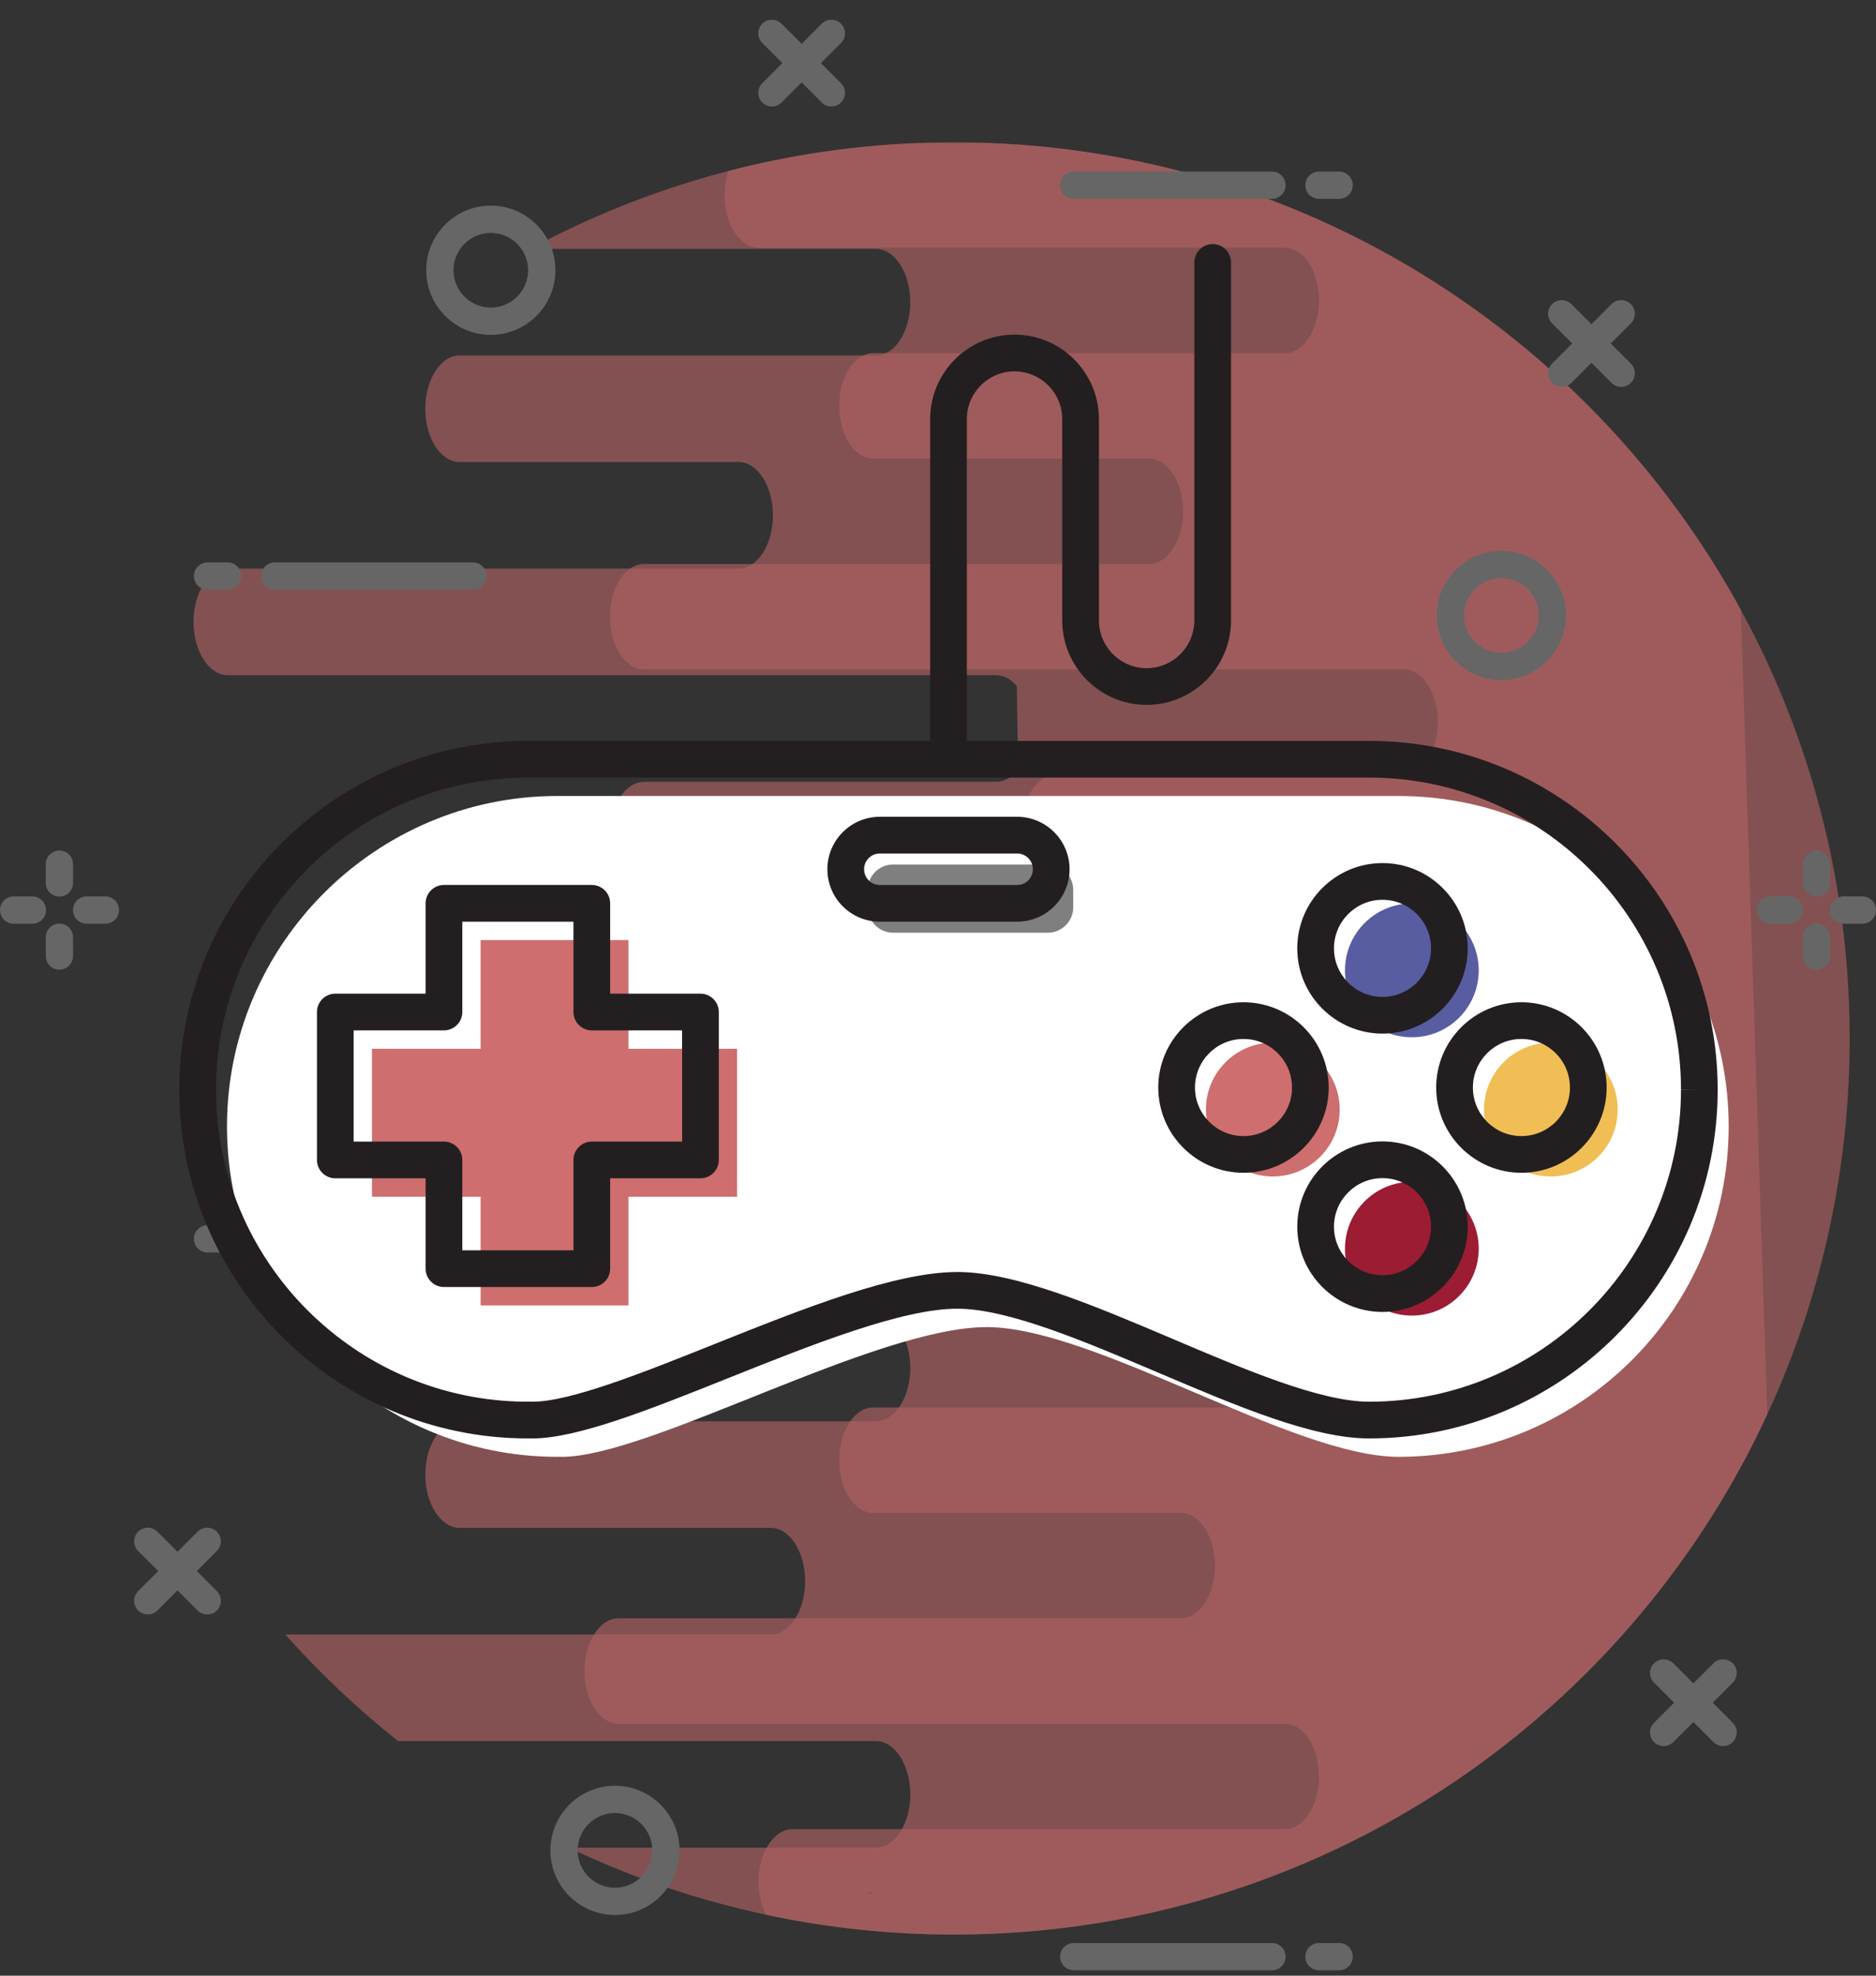 <svg width="95" height="100" viewBox="0 0 95 100" fill="none" xmlns="http://www.w3.org/2000/svg">
<rect x="0" y="0" width="95" height="100" fill="#333333" stroke="none"/>
<g opacity="0.8">
<g opacity="0.8">
<path opacity="0.8" d="M44.158 95.825L43.77 95.906C43.916 95.851 44.064 95.797 44.209 95.74L44.158 95.825ZM88.152 30.863C80.737 17.277 66.575 7.904 50.168 7.243L46.343 7.247C39.309 7.547 32.69 9.448 26.841 12.597H36.37H44.358C45.314 12.597 46.097 13.81 46.097 15.294C46.097 16.778 45.314 17.991 44.358 17.991H36.37H23.275C22.319 17.991 21.536 19.205 21.536 20.689C21.536 22.173 22.319 23.386 23.275 23.386H36.37H37.403C38.359 23.386 39.141 24.6 39.141 26.084C39.141 27.567 38.359 28.781 37.403 28.781H36.37H17.406H11.538C10.581 28.781 9.799 29.995 9.799 31.479C9.799 32.962 10.581 34.176 11.538 34.176H17.406H36.37H50.444C50.837 34.176 51.199 34.383 51.491 34.727L51.558 38.94C51.255 39.333 50.867 39.571 50.444 39.571H36.37H32.621C31.665 39.571 30.882 40.785 30.882 42.269C30.882 43.752 31.665 44.966 32.621 44.966H36.37H45.88C46.836 44.966 47.618 46.18 47.618 47.663C47.618 49.147 46.836 50.361 45.88 50.361H36.37H24.362C23.405 50.361 22.623 51.575 22.623 53.058C22.623 54.542 23.405 55.755 24.362 55.755H36.37H39.033C39.989 55.755 40.772 56.97 40.772 58.453C40.772 59.937 39.989 61.151 39.033 61.151H36.37H17.406C16.45 61.151 15.668 62.364 15.668 63.848C15.668 65.332 16.45 66.546 17.406 66.546H36.37H44.358C45.314 66.546 46.097 67.759 46.097 69.243C46.097 70.726 45.314 71.941 44.358 71.941H36.37H23.275C22.319 71.941 21.536 73.154 21.536 74.638C21.536 76.121 22.319 77.335 23.275 77.335H36.37H39.033C39.989 77.335 40.772 78.549 40.772 80.032C40.772 81.516 39.989 82.73 39.033 82.73H36.37H17.406H14.445C16.191 84.688 18.102 86.494 20.16 88.125H36.37H44.358C45.314 88.125 46.097 89.339 46.097 90.822C46.097 92.306 45.314 93.52 44.358 93.52H36.37H28.806C34.715 96.338 41.328 97.918 48.311 97.918C66.566 97.918 82.3 87.132 89.494 71.586L88.152 30.863Z" fill="#CE6E6E"/>
</g>
<g opacity="0.8">
<path opacity="0.8" d="M48.309 7.202C44.363 7.202 40.536 7.707 36.886 8.653C36.764 9.019 36.694 9.432 36.694 9.87C36.694 11.337 37.468 12.538 38.414 12.538H57.172H65.073C66.019 12.538 66.793 13.739 66.793 15.206C66.793 16.674 66.019 17.874 65.073 17.874H57.172H44.219C43.273 17.874 42.499 19.075 42.499 20.543C42.499 22.01 43.273 23.211 44.219 23.211H57.172H58.193C59.139 23.211 59.913 24.411 59.913 25.878C59.913 27.346 59.139 28.547 58.193 28.547H57.172H38.414H32.61C31.663 28.547 30.89 29.747 30.89 31.215C30.89 32.682 31.663 33.883 32.61 33.883H38.414H57.172H71.093C72.039 33.883 72.813 35.084 72.813 36.551C72.813 38.019 72.039 39.219 71.093 39.219H57.172H53.464C52.518 39.219 51.744 40.42 51.744 41.887C51.744 43.355 52.518 44.556 53.464 44.556H57.172H66.578C67.524 44.556 68.298 45.756 68.298 47.224C68.298 48.691 67.524 49.892 66.578 49.892H57.172H45.294C44.348 49.892 43.574 51.092 43.574 52.56C43.574 54.028 44.348 55.228 45.294 55.228H57.172H59.806C60.752 55.228 61.526 56.429 61.526 57.896C61.526 59.364 60.752 60.564 59.806 60.564H57.172H38.414C37.468 60.564 36.694 61.765 36.694 63.233C36.694 64.7 37.468 65.901 38.414 65.901H57.172H65.073C66.019 65.901 66.793 67.101 66.793 68.569C66.793 70.036 66.019 71.237 65.073 71.237H57.172H44.219C43.273 71.237 42.499 72.438 42.499 73.905C42.499 75.372 43.273 76.573 44.219 76.573H57.172H59.806C60.752 76.573 61.526 77.774 61.526 79.241C61.526 80.709 60.752 81.909 59.806 81.909H57.172H38.414H31.32C30.374 81.909 29.6 83.11 29.6 84.577C29.6 86.045 30.374 87.246 31.32 87.246H38.414H57.172H65.073C66.019 87.246 66.793 88.446 66.793 89.914C66.793 91.381 66.019 92.582 65.073 92.582H57.172H40.134C39.188 92.582 38.414 93.783 38.414 95.25C38.414 95.879 38.557 96.458 38.794 96.915C41.863 97.57 45.045 97.918 48.309 97.918C73.359 97.918 93.667 77.611 93.667 52.56C93.667 27.509 73.359 7.202 48.309 7.202Z" fill="#CE6E6E"/>
</g>
</g>
<path d="M67.813 10.065H66.792C66.411 10.065 66.102 9.755 66.102 9.374C66.102 8.993 66.411 8.684 66.792 8.684H67.813C68.195 8.684 68.504 8.993 68.504 9.374C68.504 9.755 68.195 10.065 67.813 10.065Z" fill="#666666"/>
<path d="M64.412 10.065H54.374C53.993 10.065 53.684 9.755 53.684 9.374C53.684 8.993 53.993 8.684 54.374 8.684H64.412C64.794 8.684 65.103 8.993 65.103 9.374C65.103 9.755 64.794 10.065 64.412 10.065Z" fill="#666666"/>
<path d="M11.53 63.395H10.509C10.127 63.395 9.818 63.086 9.818 62.704C9.818 62.323 10.127 62.014 10.509 62.014H11.53C11.912 62.014 12.22 62.323 12.22 62.704C12.22 63.086 11.912 63.395 11.53 63.395Z" fill="#666666"/>
<path d="M23.951 63.395H13.913C13.532 63.395 13.223 63.086 13.223 62.704C13.223 62.323 13.532 62.014 13.913 62.014H23.951C24.333 62.014 24.642 62.323 24.642 62.704C24.642 63.086 24.333 63.395 23.951 63.395Z" fill="#666666"/>
<path d="M11.53 29.848H10.509C10.127 29.848 9.818 29.539 9.818 29.157C9.818 28.776 10.127 28.467 10.509 28.467H11.53C11.912 28.467 12.22 28.776 12.22 29.157C12.22 29.539 11.912 29.848 11.53 29.848Z" fill="#666666"/>
<path d="M23.951 29.848H13.913C13.532 29.848 13.223 29.539 13.223 29.157C13.223 28.776 13.532 28.467 13.913 28.467H23.951C24.333 28.467 24.642 28.776 24.642 29.157C24.642 29.539 24.333 29.848 23.951 29.848Z" fill="#666666"/>
<path d="M67.813 99.727H66.792C66.411 99.727 66.102 99.418 66.102 99.036C66.102 98.655 66.411 98.346 66.792 98.346H67.813C68.195 98.346 68.504 98.655 68.504 99.036C68.504 99.418 68.195 99.727 67.813 99.727Z" fill="#666666"/>
<path d="M64.412 99.727H54.374C53.993 99.727 53.684 99.418 53.684 99.036C53.684 98.655 53.993 98.346 54.374 98.346H64.412C64.794 98.346 65.103 98.655 65.103 99.036C65.103 99.418 64.794 99.727 64.412 99.727Z" fill="#666666"/>
<path d="M76.028 29.262C74.986 29.262 74.138 30.109 74.138 31.151C74.138 32.193 74.986 33.041 76.028 33.041C77.07 33.041 77.918 32.193 77.918 31.151C77.918 30.109 77.07 29.262 76.028 29.262ZM76.028 34.422C74.225 34.422 72.758 32.955 72.758 31.151C72.758 29.348 74.225 27.881 76.028 27.881C77.831 27.881 79.299 29.348 79.299 31.151C79.299 32.955 77.831 34.422 76.028 34.422Z" fill="#666666"/>
<path d="M76.028 62.957C74.986 62.957 74.138 63.805 74.138 64.847C74.138 65.889 74.986 66.737 76.028 66.737C77.07 66.737 77.918 65.889 77.918 64.847C77.918 63.805 77.07 62.957 76.028 62.957ZM76.028 68.117C74.225 68.117 72.758 66.65 72.758 64.847C72.758 63.043 74.225 61.576 76.028 61.576C77.831 61.576 79.299 63.043 79.299 64.847C79.299 66.65 77.831 68.117 76.028 68.117Z" fill="#666666"/>
<path d="M24.854 11.789C23.812 11.789 22.965 12.637 22.965 13.679C22.965 14.721 23.812 15.569 24.854 15.569C25.896 15.569 26.744 14.721 26.744 13.679C26.744 12.637 25.896 11.789 24.854 11.789ZM24.854 16.949C23.051 16.949 21.584 15.482 21.584 13.679C21.584 11.875 23.051 10.408 24.854 10.408C26.658 10.408 28.125 11.875 28.125 13.679C28.125 15.482 26.658 16.949 24.854 16.949Z" fill="#666666"/>
<path d="M31.142 91.767C30.1 91.767 29.252 92.615 29.252 93.657C29.252 94.699 30.1 95.547 31.142 95.547C32.184 95.547 33.031 94.699 33.031 93.657C33.031 92.615 32.184 91.767 31.142 91.767ZM31.142 96.928C29.338 96.928 27.871 95.461 27.871 93.657C27.871 91.854 29.338 90.387 31.142 90.387C32.945 90.387 34.412 91.854 34.412 93.657C34.412 95.461 32.945 96.928 31.142 96.928Z" fill="#666666"/>
<path d="M82.096 19.582C81.919 19.582 81.743 19.515 81.608 19.38L78.597 16.369C78.327 16.099 78.327 15.662 78.597 15.392C78.867 15.123 79.303 15.123 79.573 15.392L82.584 18.403C82.854 18.673 82.854 19.11 82.584 19.38C82.449 19.515 82.273 19.582 82.096 19.582Z" fill="#666666"/>
<path d="M79.085 19.582C78.908 19.582 78.732 19.515 78.597 19.38C78.327 19.11 78.327 18.673 78.597 18.403L81.608 15.392C81.877 15.123 82.314 15.123 82.584 15.392C82.854 15.662 82.854 16.099 82.584 16.369L79.573 19.38C79.438 19.515 79.262 19.582 79.085 19.582Z" fill="#666666"/>
<path d="M42.1 5.391C41.923 5.391 41.746 5.323 41.612 5.188L38.601 2.177C38.331 1.908 38.331 1.47 38.601 1.201C38.87 0.931 39.307 0.931 39.577 1.201L42.588 4.212C42.858 4.482 42.858 4.919 42.588 5.188C42.453 5.323 42.276 5.391 42.1 5.391Z" fill="#666666"/>
<path d="M39.089 5.391C38.912 5.391 38.735 5.323 38.601 5.188C38.331 4.919 38.331 4.482 38.601 4.212L41.612 1.201C41.881 0.931 42.319 0.931 42.588 1.201C42.858 1.47 42.858 1.908 42.588 2.177L39.577 5.188C39.442 5.323 39.266 5.391 39.089 5.391Z" fill="#666666"/>
<path d="M87.258 88.379C87.081 88.379 86.905 88.311 86.77 88.177L83.759 85.165C83.489 84.896 83.489 84.459 83.759 84.189C84.029 83.92 84.465 83.92 84.735 84.189L87.746 87.2C88.016 87.47 88.016 87.907 87.746 88.177C87.611 88.311 87.435 88.379 87.258 88.379Z" fill="#666666"/>
<path d="M84.247 88.379C84.07 88.379 83.894 88.311 83.759 88.177C83.489 87.907 83.489 87.47 83.759 87.2L86.77 84.189C87.04 83.92 87.477 83.92 87.746 84.189C88.016 84.459 88.016 84.896 87.746 85.165L84.735 88.177C84.6 88.311 84.424 88.379 84.247 88.379Z" fill="#666666"/>
<path d="M10.494 81.717C10.318 81.717 10.141 81.649 10.006 81.515L6.995 78.503C6.726 78.234 6.726 77.797 6.995 77.527C7.265 77.257 7.702 77.257 7.971 77.527L10.983 80.538C11.252 80.808 11.252 81.245 10.983 81.515C10.848 81.649 10.671 81.717 10.494 81.717Z" fill="#666666"/>
<path d="M7.483 81.717C7.307 81.717 7.13 81.649 6.995 81.515C6.726 81.245 6.726 80.808 6.995 80.538L10.006 77.527C10.276 77.258 10.713 77.258 10.982 77.527C11.252 77.797 11.252 78.234 10.982 78.503L7.972 81.515C7.837 81.649 7.66 81.717 7.483 81.717Z" fill="#666666"/>
<path d="M90.613 46.754H89.663C89.282 46.754 88.973 46.445 88.973 46.063C88.973 45.682 89.282 45.373 89.663 45.373H90.613C90.994 45.373 91.303 45.682 91.303 46.063C91.303 46.445 90.994 46.754 90.613 46.754Z" fill="#666666"/>
<path d="M94.31 46.754H93.36C92.979 46.754 92.67 46.445 92.67 46.063C92.67 45.682 92.979 45.373 93.36 45.373H94.31C94.691 45.373 95 45.682 95 46.063C95 46.445 94.691 46.754 94.31 46.754Z" fill="#666666"/>
<path d="M91.989 45.381C91.608 45.381 91.299 45.072 91.299 44.691V43.741C91.299 43.359 91.608 43.05 91.989 43.05C92.371 43.05 92.68 43.359 92.68 43.741V44.691C92.68 45.072 92.371 45.381 91.989 45.381Z" fill="#666666"/>
<path d="M91.989 49.08C91.608 49.08 91.299 48.771 91.299 48.39V47.44C91.299 47.058 91.608 46.749 91.989 46.749C92.371 46.749 92.68 47.058 92.68 47.44V48.39C92.68 48.771 92.371 49.08 91.989 49.08Z" fill="#666666"/>
<path d="M1.64 46.754H0.69C0.309 46.754 0 46.445 0 46.063C0 45.682 0.309 45.373 0.69 45.373H1.64C2.022 45.373 2.331 45.682 2.331 46.063C2.331 46.445 2.022 46.754 1.64 46.754Z" fill="#666666"/>
<path d="M5.336 46.754H4.386C4.004 46.754 3.695 46.445 3.695 46.063C3.695 45.682 4.004 45.373 4.386 45.373H5.336C5.717 45.373 6.026 45.682 6.026 46.063C6.026 46.445 5.717 46.754 5.336 46.754Z" fill="#666666"/>
<path d="M3.009 45.381C2.627 45.381 2.318 45.072 2.318 44.691V43.741C2.318 43.359 2.627 43.05 3.009 43.05C3.39 43.05 3.699 43.359 3.699 43.741V44.691C3.699 45.072 3.39 45.381 3.009 45.381Z" fill="#666666"/>
<path d="M3.009 49.08C2.627 49.08 2.318 48.771 2.318 48.39V47.44C2.318 47.058 2.627 46.749 3.009 46.749C3.39 46.749 3.699 47.058 3.699 47.44V48.39C3.699 48.771 3.39 49.08 3.009 49.08Z" fill="#666666"/>
<path d="M87.539 57.011C87.538 47.776 80.051 40.289 70.815 40.289H28.219C19.02 40.289 11.494 47.816 11.494 57.014V57.014C11.494 66.212 19.02 73.738 28.219 73.738L28.248 73.733C28.318 73.734 28.387 73.738 28.456 73.738C32.916 73.738 44.379 67.138 50.012 67.172C55.465 67.206 65.498 73.738 70.815 73.738C80.051 73.738 87.538 66.252 87.539 57.017V57.014V57.014V57.011Z" fill="white"/>
<path d="M48.483 64.383H48.533C51.453 64.401 55.48 66.111 59.374 67.765C63.058 69.33 66.868 70.948 69.33 70.948C78.038 70.948 85.124 63.864 85.125 55.156L86.054 55.151H85.125C85.124 46.443 78.038 39.358 69.33 39.358H26.733C18.024 39.358 10.938 46.444 10.938 55.153C10.938 63.837 17.982 70.907 26.656 70.948L26.773 70.943L26.971 70.948C28.884 70.948 32.602 69.463 36.197 68.025C40.678 66.234 45.31 64.383 48.483 64.383ZM69.33 72.807C66.489 72.807 62.68 71.189 58.647 69.475C54.922 67.893 51.069 66.257 48.521 66.241C45.71 66.216 41.023 68.098 36.886 69.751C32.955 71.322 29.242 72.807 26.971 72.807C26.923 72.807 26.874 72.805 26.826 72.803L26.81 72.803L26.733 72.807C16.999 72.807 9.08 64.887 9.08 55.153C9.08 45.419 16.999 37.5 26.733 37.5H69.33C79.062 37.5 86.982 45.418 86.983 55.151V55.153C86.982 64.889 79.062 72.807 69.33 72.807Z" fill="#231F20"/>
<path d="M35.841 51.594H30.339V46.092H22.852V51.594H17.35V59.082H22.852V64.584H30.339V59.082H35.841V51.594Z" fill="white"/>
<path d="M37.327 53.085H31.826V47.583H24.338V53.085H18.836V60.572H24.338V66.074H31.826V60.572H37.327V53.085Z" fill="#CE6E6E"/>
<path d="M23.411 63.284H29.04V58.711C29.04 58.198 29.456 57.782 29.969 57.782H34.542V52.153H29.969C29.456 52.153 29.04 51.737 29.04 51.224V46.651H23.411V51.224C23.411 51.737 22.995 52.153 22.482 52.153H17.909V57.782H22.482C22.995 57.782 23.411 58.198 23.411 58.711V63.284ZM29.969 65.143H22.482C21.969 65.143 21.553 64.727 21.553 64.213V59.64H16.98C16.467 59.64 16.051 59.224 16.051 58.711V51.224C16.051 50.711 16.467 50.295 16.98 50.295H21.553V45.722C21.553 45.209 21.969 44.793 22.482 44.793H29.969C30.482 44.793 30.898 45.209 30.898 45.722V50.295H35.471C35.984 50.295 36.4 50.711 36.4 51.224V58.711C36.4 59.224 35.984 59.64 35.471 59.64H30.898V64.213C30.898 64.727 30.482 65.143 29.969 65.143" fill="#231F20"/>
<path d="M73.394 48.373C73.394 50.244 71.878 51.76 70.007 51.76C68.137 51.76 66.621 50.244 66.621 48.373C66.621 46.503 68.137 44.987 70.007 44.987C71.878 44.987 73.394 46.503 73.394 48.373Z" fill="white"/>
<path d="M73.394 62.461C73.394 64.331 71.878 65.848 70.007 65.848C68.137 65.848 66.621 64.331 66.621 62.461C66.621 60.591 68.137 59.075 70.007 59.075C71.878 59.075 73.394 60.591 73.394 62.461Z" fill="white"/>
<path d="M77.045 58.803C75.174 58.803 73.658 57.286 73.658 55.416C73.658 53.546 75.174 52.03 77.045 52.03C78.915 52.03 80.431 53.546 80.431 55.416C80.431 57.286 78.915 58.803 77.045 58.803Z" fill="white"/>
<path d="M62.969 58.803C61.098 58.803 59.582 57.286 59.582 55.416C59.582 53.546 61.098 52.03 62.969 52.03C64.839 52.03 66.355 53.546 66.355 55.416C66.355 57.286 64.839 58.803 62.969 58.803Z" fill="white"/>
<path d="M74.882 49.115C74.882 50.986 73.366 52.502 71.496 52.502C69.625 52.502 68.109 50.986 68.109 49.115C68.109 47.245 69.625 45.729 71.496 45.729C73.366 45.729 74.882 47.245 74.882 49.115Z" fill="#585DA2"/>
<path d="M74.882 63.203C74.882 65.073 73.366 66.59 71.496 66.59C69.625 66.59 68.109 65.073 68.109 63.203C68.109 61.333 69.625 59.817 71.496 59.817C73.366 59.817 74.882 61.333 74.882 63.203Z" fill="#9C1C33"/>
<path d="M78.535 59.547C76.665 59.547 75.148 58.031 75.148 56.16C75.148 54.29 76.665 52.774 78.535 52.774C80.405 52.774 81.921 54.29 81.921 56.16C81.921 58.031 80.405 59.547 78.535 59.547Z" fill="#F0BE55"/>
<path d="M64.455 59.547C62.585 59.547 61.068 58.031 61.068 56.16C61.068 54.29 62.585 52.774 64.455 52.774C66.325 52.774 67.842 54.29 67.842 56.16C67.842 58.031 66.325 59.547 64.455 59.547Z" fill="#CE6E6E"/>
<path d="M70.009 45.543C68.654 45.543 67.552 46.646 67.552 48.001C67.552 49.356 68.654 50.458 70.009 50.458C71.364 50.458 72.466 49.356 72.466 48.001C72.466 46.646 71.364 45.543 70.009 45.543ZM70.009 52.316C67.629 52.316 65.693 50.38 65.693 48.001C65.693 45.621 67.629 43.685 70.009 43.685C72.388 43.685 74.325 45.621 74.325 48.001C74.325 50.38 72.388 52.316 70.009 52.316Z" fill="#231F20"/>
<path d="M70.009 59.632C68.654 59.632 67.552 60.734 67.552 62.089C67.552 63.444 68.654 64.546 70.009 64.546C71.364 64.546 72.466 63.444 72.466 62.089C72.466 60.734 71.364 59.632 70.009 59.632ZM70.009 66.404C67.629 66.404 65.693 64.469 65.693 62.089C65.693 59.709 67.629 57.773 70.009 57.773C72.388 57.773 74.325 59.709 74.325 62.089C74.325 64.469 72.388 66.404 70.009 66.404Z" fill="#231F20"/>
<path d="M77.044 52.588C75.689 52.588 74.587 53.691 74.587 55.046C74.587 56.401 75.689 57.503 77.044 57.503C78.399 57.503 79.501 56.401 79.501 55.046C79.501 53.691 78.399 52.588 77.044 52.588ZM77.044 59.361C74.665 59.361 72.728 57.425 72.728 55.046C72.728 52.666 74.665 50.73 77.044 50.73C79.424 50.73 81.36 52.666 81.36 55.046C81.36 57.425 79.424 59.361 77.044 59.361Z" fill="#231F20"/>
<path d="M62.97 52.588C61.615 52.588 60.513 53.691 60.513 55.046C60.513 56.401 61.615 57.503 62.97 57.503C64.325 57.503 65.427 56.401 65.427 55.046C65.427 53.691 64.325 52.588 62.97 52.588ZM62.97 59.361C60.59 59.361 58.654 57.425 58.654 55.046C58.654 52.666 60.59 50.73 62.97 50.73C65.349 50.73 67.285 52.666 67.285 55.046C67.285 57.425 65.349 59.361 62.97 59.361Z" fill="#231F20"/>
<path d="M51.952 46.096H44.111C43.405 46.096 42.828 45.519 42.828 44.813V43.926C42.828 43.221 43.405 42.643 44.111 42.643H51.952C52.657 42.643 53.235 43.221 53.235 43.926V44.813C53.235 45.519 52.657 46.096 51.952 46.096Z" fill="white"/>
<path d="M53.065 47.209H45.224C44.519 47.209 43.941 46.632 43.941 45.926V45.039C43.941 44.334 44.519 43.757 45.224 43.757H53.065C53.77 43.757 54.348 44.334 54.348 45.039V45.926C54.348 46.632 53.77 47.209 53.065 47.209Z" fill="#807F7F"/>
<path d="M44.554 43.2C44.114 43.2 43.757 43.558 43.757 43.997C43.757 44.437 44.114 44.794 44.554 44.794H51.508C51.947 44.794 52.304 44.437 52.304 43.997C52.304 43.558 51.947 43.2 51.508 43.2H44.554ZM51.508 46.652H44.554C43.089 46.652 41.898 45.461 41.898 43.997C41.898 42.533 43.089 41.342 44.554 41.342H51.508C52.972 41.342 54.163 42.533 54.163 43.997C54.163 45.461 52.972 46.652 51.508 46.652Z" fill="#231F20"/>
<path d="M61.41 12.355C60.897 12.355 60.481 12.771 60.481 13.284V31.404C60.481 32.736 59.397 33.82 58.065 33.82C56.733 33.82 55.65 32.736 55.65 31.404V29.761V23.69V21.213C55.65 18.856 53.732 16.938 51.376 16.938C49.019 16.938 47.102 18.856 47.102 21.213V37.846C47.102 38.359 47.517 38.775 48.031 38.775C48.544 38.775 48.96 38.359 48.96 37.846V21.213C48.96 19.881 50.044 18.797 51.376 18.797C52.707 18.797 53.791 19.881 53.791 21.213V23.69V29.761V31.404C53.791 33.761 55.709 35.678 58.065 35.678C60.422 35.678 62.339 33.761 62.339 31.404V13.284C62.339 12.771 61.923 12.355 61.41 12.355Z" fill="#231F20"/>
</svg>
